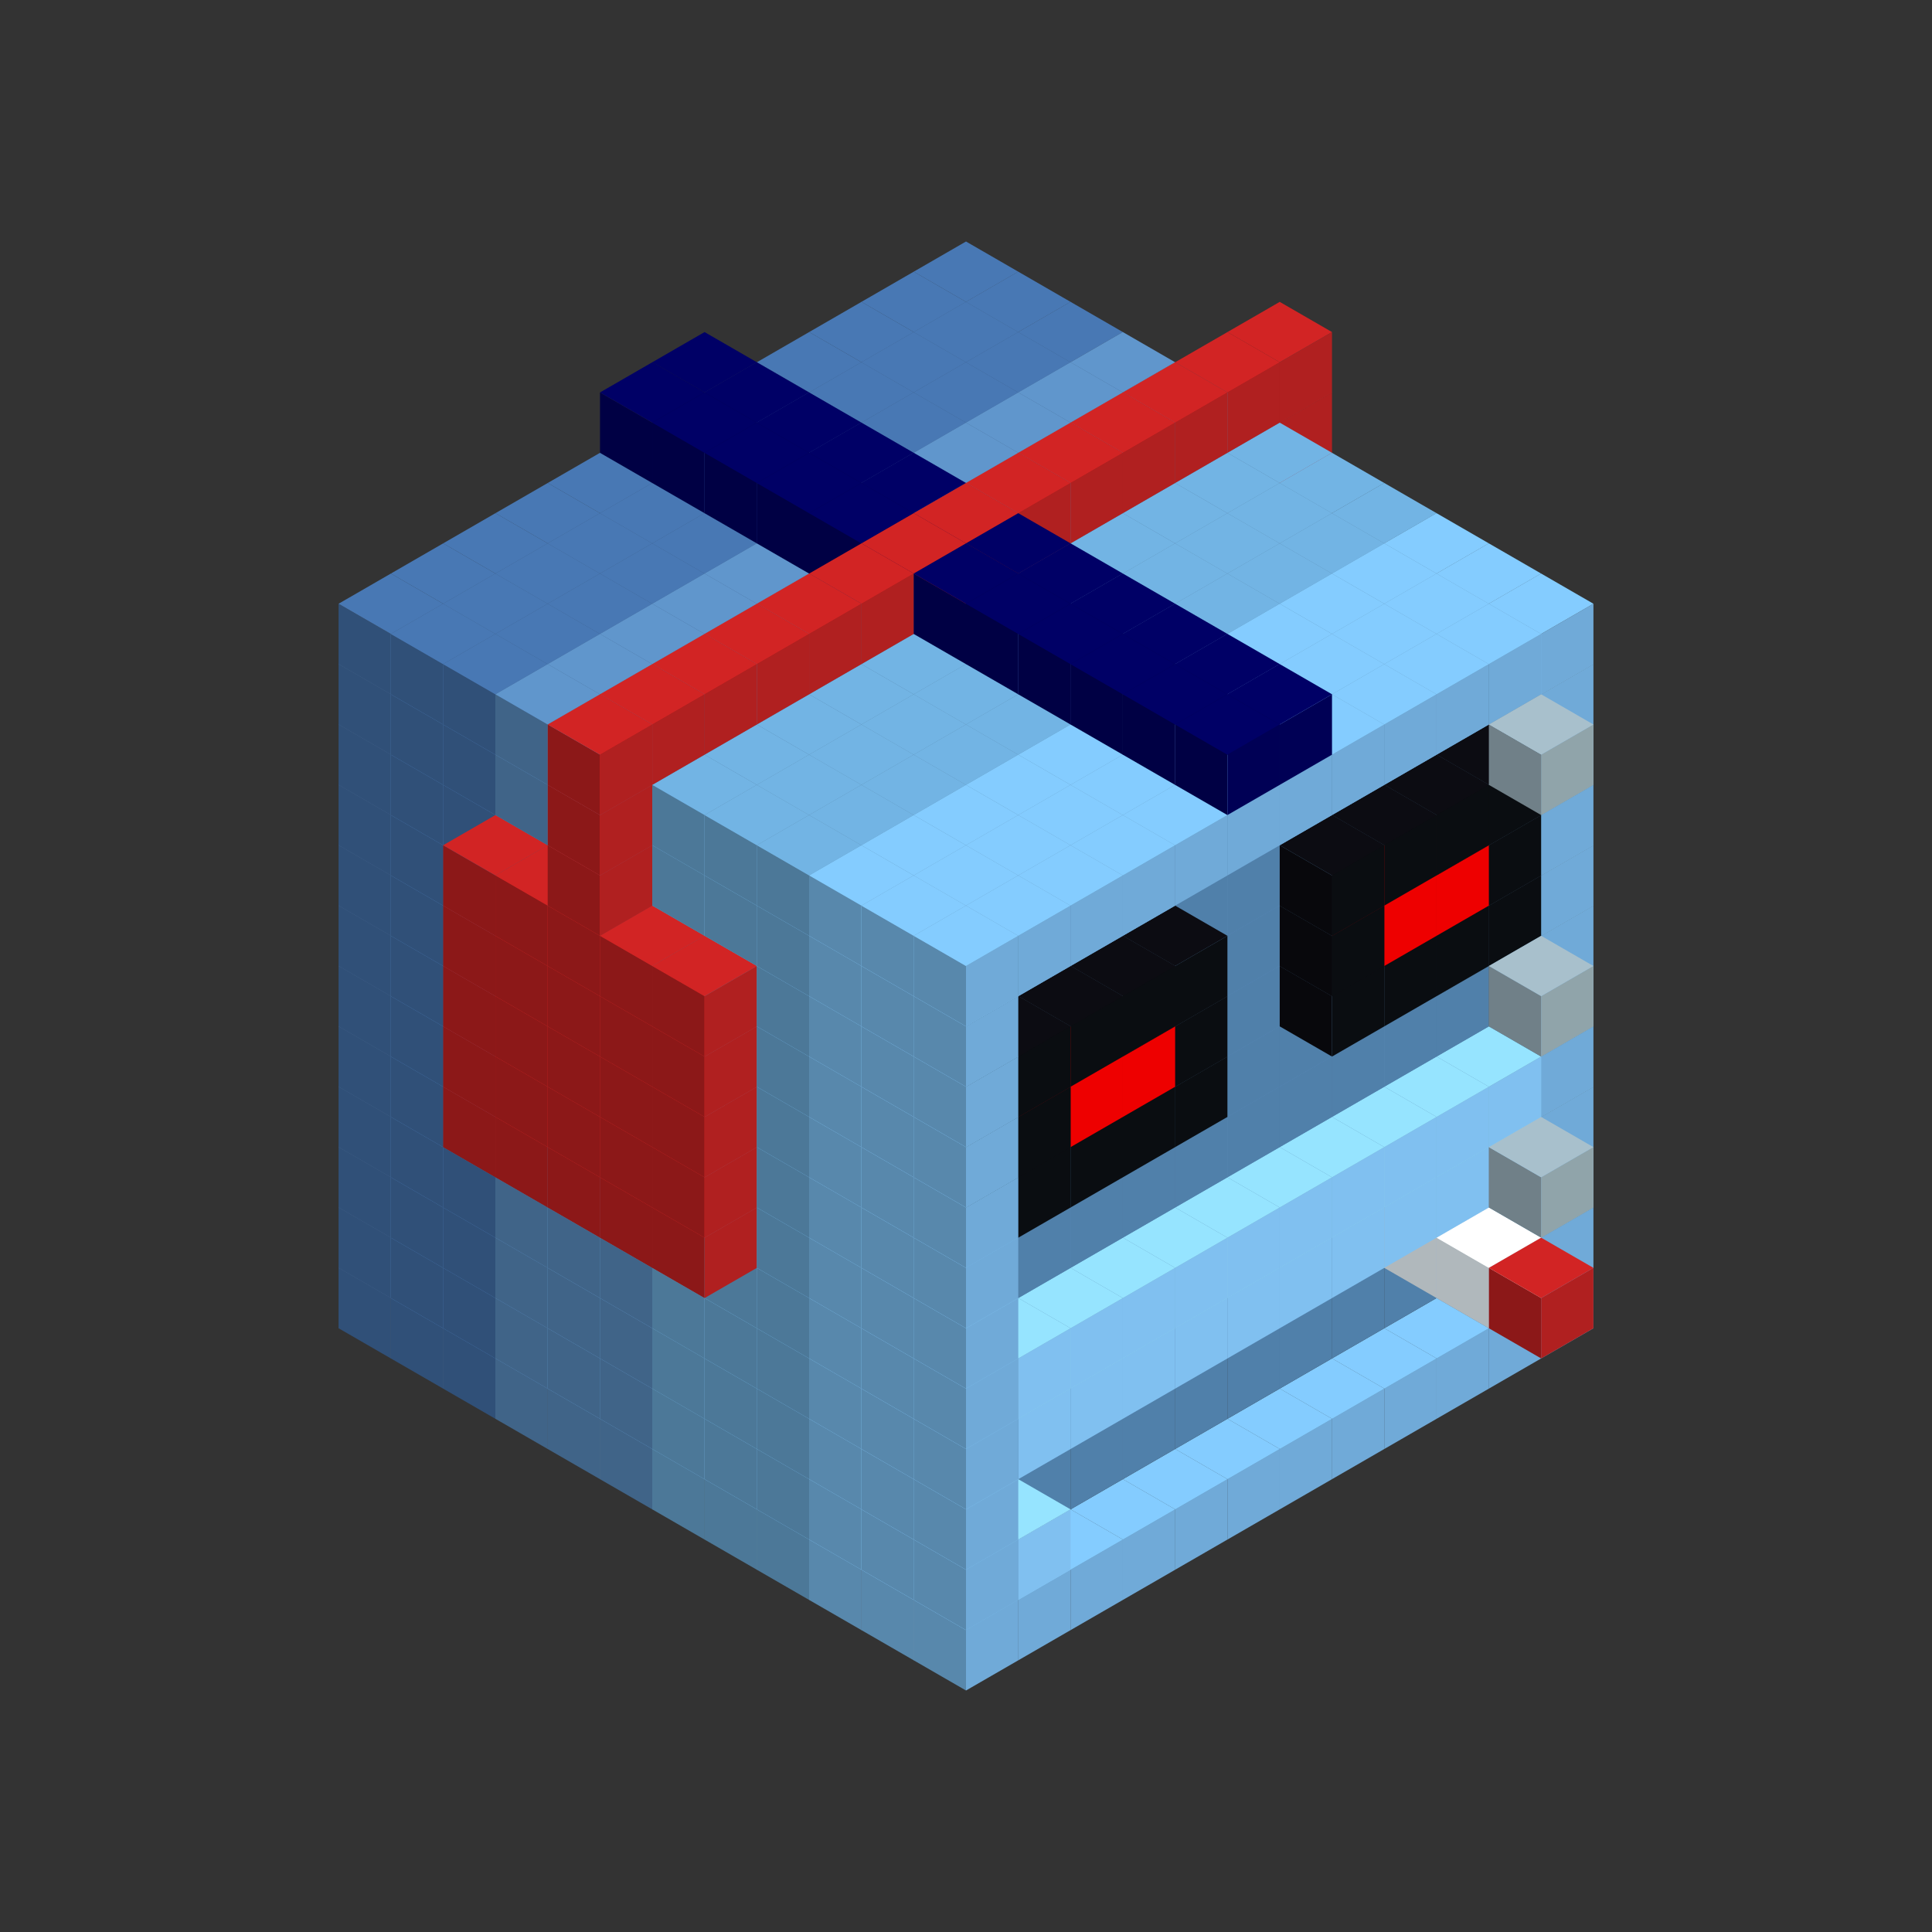 
<svg width='600' height='600' viewBox='4436371 5550000 3200000 3200000' xmlns='http://www.w3.org/2000/svg' xmlns:xlink='http://www.w3.org/1999/xlink'>
<rect x="4436371" y="5550000" width="3200000" height="3200000" fill="#333333" stroke="none"/>
<use xlink:href='#v-0x00000062-6' transform='translate(983738,3600000)'/>
<use xlink:href='#v-0x00000062-6' transform='translate(1070341,3650000)'/>
<use xlink:href='#v-0x00000062-6' transform='translate(1156944,3700000)'/>
<use xlink:href='#v-0x00000062-2' transform='translate(1243547,3750000)'/>
<use xlink:href='#v-0x00000062-2' transform='translate(1330150,3800000)'/>
<use xlink:href='#v-0x00000062-2' transform='translate(1416753,3850000)'/>
<use xlink:href='#v-0x00000062-5' transform='translate(1503356,3900000)'/>
<use xlink:href='#v-0x00000062-5' transform='translate(1589959,3950000)'/>
<use xlink:href='#v-0x00000062-5' transform='translate(1676562,4000000)'/>
<use xlink:href='#v-0x00000062-4' transform='translate(1763165,4050000)'/>
<use xlink:href='#v-0x00000062-4' transform='translate(1849768,4100000)'/>
<use xlink:href='#v-0x00000062-4' transform='translate(2889004,3600000)'/>
<use xlink:href='#v-0x00000062-4' transform='translate(2802401,3650000)'/>
<use xlink:href='#v-0x00000062-4' transform='translate(2715798,3700000)'/>
<use xlink:href='#v-0x00000062-4' transform='translate(2629195,3750000)'/>
<use xlink:href='#v-0x00000062-4' transform='translate(2542592,3800000)'/>
<use xlink:href='#v-0x00000062-4' transform='translate(2455989,3850000)'/>
<use xlink:href='#v-0x00000062-4' transform='translate(2369386,3900000)'/>
<use xlink:href='#v-0x00000062-4' transform='translate(2282783,3950000)'/>
<use xlink:href='#v-0x00000062-4' transform='translate(2196180,4000000)'/>
<use xlink:href='#v-0x00000062-4' transform='translate(2109577,4050000)'/>
<use xlink:href='#v-0x00000062-4' transform='translate(2022974,4100000)'/>
<use xlink:href='#v-0x00000062-4' transform='translate(1936371,4150000)'/>
<use xlink:href='#v-0x00000062-6' transform='translate(983738,3500000)'/>
<use xlink:href='#v-0x00000062-6' transform='translate(1070341,3550000)'/>
<use xlink:href='#v-0x00000062-6' transform='translate(1156944,3600000)'/>
<use xlink:href='#v-0x00000062-2' transform='translate(1243547,3650000)'/>
<use xlink:href='#v-0x00000062-2' transform='translate(1330150,3700000)'/>
<use xlink:href='#v-0x00000062-2' transform='translate(1416753,3750000)'/>
<use xlink:href='#v-0x00000062-5' transform='translate(1503356,3800000)'/>
<use xlink:href='#v-0x00000062-5' transform='translate(1589959,3850000)'/>
<use xlink:href='#v-0x00000062-5' transform='translate(1676562,3900000)'/>
<use xlink:href='#v-0x00000062-4' transform='translate(1763165,3950000)'/>
<use xlink:href='#v-0x00000062-2' transform='translate(2715798,3500000)'/>
<use xlink:href='#v-0x00000062-2' transform='translate(2629195,3550000)'/>
<use xlink:href='#v-0x00000062-2' transform='translate(2542592,3600000)'/>
<use xlink:href='#v-0x00000062-2' transform='translate(2455989,3650000)'/>
<use xlink:href='#v-0x00000062-2' transform='translate(2369386,3700000)'/>
<use xlink:href='#v-0x00000062-2' transform='translate(2282783,3750000)'/>
<use xlink:href='#v-0x00000062-2' transform='translate(2196180,3800000)'/>
<use xlink:href='#v-0x00000062-2' transform='translate(2109577,3850000)'/>
<use xlink:href='#v-0x00000062-2' transform='translate(2022974,3900000)'/>
<use xlink:href='#v-0x00000062-2' transform='translate(1936371,3950000)'/>
<use xlink:href='#v-0x00000062-4' transform='translate(1849768,4000000)'/>
<use xlink:href='#v-0x00000062-4' transform='translate(2889004,3500000)'/>
<use xlink:href='#v-0x00000062-1' transform='translate(2802401,3550000)'/>
<use xlink:href='#v-0x00000062-1' transform='translate(2022974,4000000)'/>
<use xlink:href='#v-0x00000062-4' transform='translate(1936371,4050000)'/>
<use xlink:href='#v-0x00000062-6' transform='translate(983738,3400000)'/>
<use xlink:href='#v-0x00000062-6' transform='translate(1070341,3450000)'/>
<use xlink:href='#v-0x00000062-6' transform='translate(1156944,3500000)'/>
<use xlink:href='#v-0x00000062-2' transform='translate(1243547,3550000)'/>
<use xlink:href='#v-0x00000062-2' transform='translate(1330150,3600000)'/>
<use xlink:href='#v-0x00000062-2' transform='translate(1416753,3650000)'/>
<use xlink:href='#v-0x00000062-5' transform='translate(1503356,3700000)'/>
<use xlink:href='#v-0x00000062-5' transform='translate(1589959,3750000)'/>
<use xlink:href='#v-0x00000062-5' transform='translate(1676562,3800000)'/>
<use xlink:href='#v-0x00000062-4' transform='translate(1763165,3850000)'/>
<use xlink:href='#v-0x00000062-2' transform='translate(2715798,3400000)'/>
<use xlink:href='#v-0x00000062-7' transform='translate(2629195,3450000)'/>
<use xlink:href='#v-0x00000062-2' transform='translate(2542592,3500000)'/>
<use xlink:href='#v-0x00000062-2' transform='translate(2455989,3550000)'/>
<use xlink:href='#v-0x00000062-2' transform='translate(2369386,3600000)'/>
<use xlink:href='#v-0x00000062-2' transform='translate(2282783,3650000)'/>
<use xlink:href='#v-0x00000062-2' transform='translate(2196180,3700000)'/>
<use xlink:href='#v-0x00000062-2' transform='translate(2109577,3750000)'/>
<use xlink:href='#v-0x00000062-2' transform='translate(2022974,3800000)'/>
<use xlink:href='#v-0x00000062-2' transform='translate(1936371,3850000)'/>
<use xlink:href='#v-0x00000062-4' transform='translate(1849768,3900000)'/>
<use xlink:href='#v-0x00000062-4' transform='translate(2889004,3400000)'/>
<use xlink:href='#v-0x00000062-7' transform='translate(2715798,3500000)'/>
<use xlink:href='#v-0x00000062-4' transform='translate(1936371,3950000)'/>
<use xlink:href='#v-0x00000062-7' transform='translate(2802401,3550000)'/>
<use xlink:href='#v-0x00000062-8' transform='translate(2889004,3600000)'/>
<use xlink:href='#v-0x00000062-6' transform='translate(983738,3300000)'/>
<use xlink:href='#v-0x00000062-6' transform='translate(1070341,3350000)'/>
<use xlink:href='#v-0x00000062-6' transform='translate(1156944,3400000)'/>
<use xlink:href='#v-0x00000062-2' transform='translate(1243547,3450000)'/>
<use xlink:href='#v-0x00000062-2' transform='translate(1330150,3500000)'/>
<use xlink:href='#v-0x00000062-2' transform='translate(1416753,3550000)'/>
<use xlink:href='#v-0x00000062-5' transform='translate(1503356,3600000)'/>
<use xlink:href='#v-0x00000062-5' transform='translate(1589959,3650000)'/>
<use xlink:href='#v-0x00000062-5' transform='translate(1676562,3700000)'/>
<use xlink:href='#v-0x00000062-4' transform='translate(1763165,3750000)'/>
<use xlink:href='#v-0x00000062-2' transform='translate(2715798,3300000)'/>
<use xlink:href='#v-0x00000062-2' transform='translate(2629195,3350000)'/>
<use xlink:href='#v-0x00000062-2' transform='translate(2542592,3400000)'/>
<use xlink:href='#v-0x00000062-2' transform='translate(2455989,3450000)'/>
<use xlink:href='#v-0x00000062-2' transform='translate(2369386,3500000)'/>
<use xlink:href='#v-0x00000062-2' transform='translate(2282783,3550000)'/>
<use xlink:href='#v-0x00000062-2' transform='translate(2196180,3600000)'/>
<use xlink:href='#v-0x00000062-2' transform='translate(2109577,3650000)'/>
<use xlink:href='#v-0x00000062-2' transform='translate(2022974,3700000)'/>
<use xlink:href='#v-0x00000062-2' transform='translate(1936371,3750000)'/>
<use xlink:href='#v-0x00000062-4' transform='translate(1849768,3800000)'/>
<use xlink:href='#v-0x00000062-4' transform='translate(2889004,3300000)'/>
<use xlink:href='#v-0x00000062-1' transform='translate(2802401,3350000)'/>
<use xlink:href='#v-0x00000062-1' transform='translate(2715798,3400000)'/>
<use xlink:href='#v-0x00000062-1' transform='translate(2629195,3450000)'/>
<use xlink:href='#v-0x00000062-1' transform='translate(2542592,3500000)'/>
<use xlink:href='#v-0x00000062-1' transform='translate(2455989,3550000)'/>
<use xlink:href='#v-0x00000062-1' transform='translate(2369386,3600000)'/>
<use xlink:href='#v-0x00000062-1' transform='translate(2282783,3650000)'/>
<use xlink:href='#v-0x00000062-1' transform='translate(2196180,3700000)'/>
<use xlink:href='#v-0x00000062-1' transform='translate(2109577,3750000)'/>
<use xlink:href='#v-0x00000062-1' transform='translate(2022974,3800000)'/>
<use xlink:href='#v-0x00000062-4' transform='translate(1936371,3850000)'/>
<use xlink:href='#v-0x00000062-6' transform='translate(983738,3200000)'/>
<use xlink:href='#v-0x00000062-6' transform='translate(1070341,3250000)'/>
<use xlink:href='#v-0x00000062-6' transform='translate(1156944,3300000)'/>
<use xlink:href='#v-0x00000062-2' transform='translate(1243547,3350000)'/>
<use xlink:href='#v-0x00000062-2' transform='translate(1330150,3400000)'/>
<use xlink:href='#v-0x00000062-2' transform='translate(1416753,3450000)'/>
<use xlink:href='#v-0x00000062-5' transform='translate(1503356,3500000)'/>
<use xlink:href='#v-0x00000062-5' transform='translate(1589959,3550000)'/>
<use xlink:href='#v-0x00000062-5' transform='translate(1676562,3600000)'/>
<use xlink:href='#v-0x00000062-4' transform='translate(1763165,3650000)'/>
<use xlink:href='#v-0x00000062-2' transform='translate(2715798,3200000)'/>
<use xlink:href='#v-0x00000062-2' transform='translate(2629195,3250000)'/>
<use xlink:href='#v-0x00000062-2' transform='translate(2542592,3300000)'/>
<use xlink:href='#v-0x00000062-2' transform='translate(2455989,3350000)'/>
<use xlink:href='#v-0x00000062-2' transform='translate(2369386,3400000)'/>
<use xlink:href='#v-0x00000062-2' transform='translate(2282783,3450000)'/>
<use xlink:href='#v-0x00000062-2' transform='translate(2196180,3500000)'/>
<use xlink:href='#v-0x00000062-2' transform='translate(2109577,3550000)'/>
<use xlink:href='#v-0x00000062-2' transform='translate(2022974,3600000)'/>
<use xlink:href='#v-0x00000062-2' transform='translate(1936371,3650000)'/>
<use xlink:href='#v-0x00000062-4' transform='translate(1849768,3700000)'/>
<use xlink:href='#v-0x00000062-4' transform='translate(2889004,3200000)'/>
<use xlink:href='#v-0x00000062-1' transform='translate(2802401,3250000)'/>
<use xlink:href='#v-0x00000062-1' transform='translate(2715798,3300000)'/>
<use xlink:href='#v-0x00000062-1' transform='translate(2629195,3350000)'/>
<use xlink:href='#v-0x00000062-1' transform='translate(2542592,3400000)'/>
<use xlink:href='#v-0x00000062-1' transform='translate(2455989,3450000)'/>
<use xlink:href='#v-0x00000062-1' transform='translate(2369386,3500000)'/>
<use xlink:href='#v-0x00000062-1' transform='translate(2282783,3550000)'/>
<use xlink:href='#v-0x00000062-1' transform='translate(2196180,3600000)'/>
<use xlink:href='#v-0x00000062-1' transform='translate(2109577,3650000)'/>
<use xlink:href='#v-0x00000062-1' transform='translate(2022974,3700000)'/>
<use xlink:href='#v-0x00000062-4' transform='translate(1936371,3750000)'/>
<use xlink:href='#v-0x00000062-9' transform='translate(2889004,3400000)'/>
<use xlink:href='#v-0x00000062-6' transform='translate(983738,3100000)'/>
<use xlink:href='#v-0x00000062-6' transform='translate(1070341,3150000)'/>
<use xlink:href='#v-0x00000062-6' transform='translate(1156944,3200000)'/>
<use xlink:href='#v-0x00000062-13' transform='translate(2282783,2650000)'/>
<use xlink:href='#v-0x00000062-2' transform='translate(1243547,3250000)'/>
<use xlink:href='#v-0x00000062-13' transform='translate(1156944,3300000)'/>
<use xlink:href='#v-0x00000062-13' transform='translate(2369386,2700000)'/>
<use xlink:href='#v-0x00000062-2' transform='translate(1330150,3300000)'/>
<use xlink:href='#v-0x00000062-13' transform='translate(1243547,3350000)'/>
<use xlink:href='#v-0x00000062-13' transform='translate(2455989,2750000)'/>
<use xlink:href='#v-0x00000062-2' transform='translate(1416753,3350000)'/>
<use xlink:href='#v-0x00000062-13' transform='translate(1330150,3400000)'/>
<use xlink:href='#v-0x00000062-13' transform='translate(2542592,2800000)'/>
<use xlink:href='#v-0x00000062-5' transform='translate(1503356,3400000)'/>
<use xlink:href='#v-0x00000062-13' transform='translate(1416753,3450000)'/>
<use xlink:href='#v-0x00000062-13' transform='translate(2629195,2850000)'/>
<use xlink:href='#v-0x00000062-5' transform='translate(1589959,3450000)'/>
<use xlink:href='#v-0x00000062-13' transform='translate(1503356,3500000)'/>
<use xlink:href='#v-0x00000062-5' transform='translate(1676562,3500000)'/>
<use xlink:href='#v-0x00000062-4' transform='translate(1763165,3550000)'/>
<use xlink:href='#v-0x00000062-2' transform='translate(2715798,3100000)'/>
<use xlink:href='#v-0x00000062-2' transform='translate(2629195,3150000)'/>
<use xlink:href='#v-0x00000062-2' transform='translate(2542592,3200000)'/>
<use xlink:href='#v-0x00000062-2' transform='translate(2455989,3250000)'/>
<use xlink:href='#v-0x00000062-2' transform='translate(2369386,3300000)'/>
<use xlink:href='#v-0x00000062-2' transform='translate(2282783,3350000)'/>
<use xlink:href='#v-0x00000062-2' transform='translate(2196180,3400000)'/>
<use xlink:href='#v-0x00000062-2' transform='translate(2109577,3450000)'/>
<use xlink:href='#v-0x00000062-2' transform='translate(2022974,3500000)'/>
<use xlink:href='#v-0x00000062-2' transform='translate(1936371,3550000)'/>
<use xlink:href='#v-0x00000062-4' transform='translate(1849768,3600000)'/>
<use xlink:href='#v-0x00000062-4' transform='translate(2889004,3100000)'/>
<use xlink:href='#v-0x00000062-4' transform='translate(1936371,3650000)'/>
<use xlink:href='#v-0x00000062-6' transform='translate(983738,3000000)'/>
<use xlink:href='#v-0x00000062-6' transform='translate(1070341,3050000)'/>
<use xlink:href='#v-0x00000062-6' transform='translate(1156944,3100000)'/>
<use xlink:href='#v-0x00000062-13' transform='translate(2282783,2550000)'/>
<use xlink:href='#v-0x00000062-2' transform='translate(1243547,3150000)'/>
<use xlink:href='#v-0x00000062-13' transform='translate(1156944,3200000)'/>
<use xlink:href='#v-0x00000062-13' transform='translate(2369386,2600000)'/>
<use xlink:href='#v-0x00000062-2' transform='translate(1330150,3200000)'/>
<use xlink:href='#v-0x00000062-13' transform='translate(1243547,3250000)'/>
<use xlink:href='#v-0x00000062-13' transform='translate(2455989,2650000)'/>
<use xlink:href='#v-0x00000062-2' transform='translate(1416753,3250000)'/>
<use xlink:href='#v-0x00000062-13' transform='translate(1330150,3300000)'/>
<use xlink:href='#v-0x00000062-13' transform='translate(2542592,2700000)'/>
<use xlink:href='#v-0x00000062-5' transform='translate(1503356,3300000)'/>
<use xlink:href='#v-0x00000062-13' transform='translate(1416753,3350000)'/>
<use xlink:href='#v-0x00000062-13' transform='translate(2629195,2750000)'/>
<use xlink:href='#v-0x00000062-5' transform='translate(1589959,3350000)'/>
<use xlink:href='#v-0x00000062-13' transform='translate(1503356,3400000)'/>
<use xlink:href='#v-0x00000062-5' transform='translate(1676562,3400000)'/>
<use xlink:href='#v-0x00000062-4' transform='translate(1763165,3450000)'/>
<use xlink:href='#v-0x00000062-2' transform='translate(2715798,3000000)'/>
<use xlink:href='#v-0x00000062-2' transform='translate(2629195,3050000)'/>
<use xlink:href='#v-0x00000062-2' transform='translate(2542592,3100000)'/>
<use xlink:href='#v-0x00000062-2' transform='translate(2455989,3150000)'/>
<use xlink:href='#v-0x00000062-2' transform='translate(2369386,3200000)'/>
<use xlink:href='#v-0x00000062-2' transform='translate(2282783,3250000)'/>
<use xlink:href='#v-0x00000062-2' transform='translate(2196180,3300000)'/>
<use xlink:href='#v-0x00000062-2' transform='translate(2109577,3350000)'/>
<use xlink:href='#v-0x00000062-2' transform='translate(2022974,3400000)'/>
<use xlink:href='#v-0x00000062-2' transform='translate(1936371,3450000)'/>
<use xlink:href='#v-0x00000062-4' transform='translate(1849768,3500000)'/>
<use xlink:href='#v-0x00000062-4' transform='translate(2889004,3000000)'/>
<use xlink:href='#v-0x00000062-4' transform='translate(1936371,3550000)'/>
<use xlink:href='#v-0x00000062-6' transform='translate(983738,2900000)'/>
<use xlink:href='#v-0x00000062-6' transform='translate(1070341,2950000)'/>
<use xlink:href='#v-0x00000062-6' transform='translate(1156944,3000000)'/>
<use xlink:href='#v-0x00000062-13' transform='translate(2282783,2450000)'/>
<use xlink:href='#v-0x00000062-2' transform='translate(1243547,3050000)'/>
<use xlink:href='#v-0x00000062-13' transform='translate(1156944,3100000)'/>
<use xlink:href='#v-0x00000062-13' transform='translate(2369386,2500000)'/>
<use xlink:href='#v-0x00000062-2' transform='translate(1330150,3100000)'/>
<use xlink:href='#v-0x00000062-13' transform='translate(1243547,3150000)'/>
<use xlink:href='#v-0x00000062-13' transform='translate(2455989,2550000)'/>
<use xlink:href='#v-0x00000062-2' transform='translate(1416753,3150000)'/>
<use xlink:href='#v-0x00000062-13' transform='translate(1330150,3200000)'/>
<use xlink:href='#v-0x00000062-13' transform='translate(2542592,2600000)'/>
<use xlink:href='#v-0x00000062-5' transform='translate(1503356,3200000)'/>
<use xlink:href='#v-0x00000062-13' transform='translate(1416753,3250000)'/>
<use xlink:href='#v-0x00000062-13' transform='translate(2629195,2650000)'/>
<use xlink:href='#v-0x00000062-5' transform='translate(1589959,3250000)'/>
<use xlink:href='#v-0x00000062-13' transform='translate(1503356,3300000)'/>
<use xlink:href='#v-0x00000062-5' transform='translate(1676562,3300000)'/>
<use xlink:href='#v-0x00000062-4' transform='translate(1763165,3350000)'/>
<use xlink:href='#v-0x00000062-2' transform='translate(2715798,2900000)'/>
<use xlink:href='#v-0x00000062-2' transform='translate(2629195,2950000)'/>
<use xlink:href='#v-0x00000062-2' transform='translate(2542592,3000000)'/>
<use xlink:href='#v-0x00000062-2' transform='translate(2455989,3050000)'/>
<use xlink:href='#v-0x00000062-2' transform='translate(2369386,3100000)'/>
<use xlink:href='#v-0x00000062-2' transform='translate(2282783,3150000)'/>
<use xlink:href='#v-0x00000062-2' transform='translate(2196180,3200000)'/>
<use xlink:href='#v-0x00000062-2' transform='translate(2109577,3250000)'/>
<use xlink:href='#v-0x00000062-2' transform='translate(2022974,3300000)'/>
<use xlink:href='#v-0x00000062-2' transform='translate(1936371,3350000)'/>
<use xlink:href='#v-0x00000062-4' transform='translate(1849768,3400000)'/>
<use xlink:href='#v-0x00000062-4' transform='translate(2889004,2900000)'/>
<use xlink:href='#v-0x00000062-10' transform='translate(2802401,2950000)'/>
<use xlink:href='#v-0x00000062-10' transform='translate(2715798,3000000)'/>
<use xlink:href='#v-0x00000062-10' transform='translate(2629195,3050000)'/>
<use xlink:href='#v-0x00000062-10' transform='translate(2542592,3100000)'/>
<use xlink:href='#v-0x00000062-10' transform='translate(2282783,3250000)'/>
<use xlink:href='#v-0x00000062-10' transform='translate(2196180,3300000)'/>
<use xlink:href='#v-0x00000062-10' transform='translate(2109577,3350000)'/>
<use xlink:href='#v-0x00000062-10' transform='translate(2022974,3400000)'/>
<use xlink:href='#v-0x00000062-4' transform='translate(1936371,3450000)'/>
<use xlink:href='#v-0x00000062-9' transform='translate(2889004,3100000)'/>
<use xlink:href='#v-0x00000062-6' transform='translate(983738,2800000)'/>
<use xlink:href='#v-0x00000062-6' transform='translate(1070341,2850000)'/>
<use xlink:href='#v-0x00000062-6' transform='translate(1156944,2900000)'/>
<use xlink:href='#v-0x00000062-13' transform='translate(2282783,2350000)'/>
<use xlink:href='#v-0x00000062-2' transform='translate(1243547,2950000)'/>
<use xlink:href='#v-0x00000062-13' transform='translate(1156944,3000000)'/>
<use xlink:href='#v-0x00000062-13' transform='translate(2369386,2400000)'/>
<use xlink:href='#v-0x00000062-2' transform='translate(1330150,3000000)'/>
<use xlink:href='#v-0x00000062-13' transform='translate(1243547,3050000)'/>
<use xlink:href='#v-0x00000062-13' transform='translate(2455989,2450000)'/>
<use xlink:href='#v-0x00000062-2' transform='translate(1416753,3050000)'/>
<use xlink:href='#v-0x00000062-13' transform='translate(1330150,3100000)'/>
<use xlink:href='#v-0x00000062-13' transform='translate(2542592,2500000)'/>
<use xlink:href='#v-0x00000062-5' transform='translate(1503356,3100000)'/>
<use xlink:href='#v-0x00000062-13' transform='translate(1416753,3150000)'/>
<use xlink:href='#v-0x00000062-13' transform='translate(2629195,2550000)'/>
<use xlink:href='#v-0x00000062-5' transform='translate(1589959,3150000)'/>
<use xlink:href='#v-0x00000062-13' transform='translate(1503356,3200000)'/>
<use xlink:href='#v-0x00000062-5' transform='translate(1676562,3200000)'/>
<use xlink:href='#v-0x00000062-4' transform='translate(1763165,3250000)'/>
<use xlink:href='#v-0x00000062-2' transform='translate(2715798,2800000)'/>
<use xlink:href='#v-0x00000062-2' transform='translate(2629195,2850000)'/>
<use xlink:href='#v-0x00000062-2' transform='translate(2542592,2900000)'/>
<use xlink:href='#v-0x00000062-2' transform='translate(2455989,2950000)'/>
<use xlink:href='#v-0x00000062-2' transform='translate(2369386,3000000)'/>
<use xlink:href='#v-0x00000062-2' transform='translate(2282783,3050000)'/>
<use xlink:href='#v-0x00000062-2' transform='translate(2196180,3100000)'/>
<use xlink:href='#v-0x00000062-2' transform='translate(2109577,3150000)'/>
<use xlink:href='#v-0x00000062-2' transform='translate(2022974,3200000)'/>
<use xlink:href='#v-0x00000062-2' transform='translate(1936371,3250000)'/>
<use xlink:href='#v-0x00000062-4' transform='translate(1849768,3300000)'/>
<use xlink:href='#v-0x00000062-4' transform='translate(2889004,2800000)'/>
<use xlink:href='#v-0x00000062-10' transform='translate(2802401,2850000)'/>
<use xlink:href='#v-0x00000062-11' transform='translate(2715798,2900000)'/>
<use xlink:href='#v-0x00000062-11' transform='translate(2629195,2950000)'/>
<use xlink:href='#v-0x00000062-10' transform='translate(2542592,3000000)'/>
<use xlink:href='#v-0x00000062-10' transform='translate(2282783,3150000)'/>
<use xlink:href='#v-0x00000062-11' transform='translate(2196180,3200000)'/>
<use xlink:href='#v-0x00000062-11' transform='translate(2109577,3250000)'/>
<use xlink:href='#v-0x00000062-10' transform='translate(2022974,3300000)'/>
<use xlink:href='#v-0x00000062-4' transform='translate(1936371,3350000)'/>
<use xlink:href='#v-0x00000062-6' transform='translate(983738,2700000)'/>
<use xlink:href='#v-0x00000062-6' transform='translate(1070341,2750000)'/>
<use xlink:href='#v-0x00000062-6' transform='translate(1156944,2800000)'/>
<use xlink:href='#v-0x00000062-13' transform='translate(2282783,2250000)'/>
<use xlink:href='#v-0x00000062-2' transform='translate(1243547,2850000)'/>
<use xlink:href='#v-0x00000062-13' transform='translate(1156944,2900000)'/>
<use xlink:href='#v-0x00000062-13' transform='translate(2369386,2300000)'/>
<use xlink:href='#v-0x00000062-2' transform='translate(1330150,2900000)'/>
<use xlink:href='#v-0x00000062-13' transform='translate(1243547,2950000)'/>
<use xlink:href='#v-0x00000062-13' transform='translate(2455989,2350000)'/>
<use xlink:href='#v-0x00000062-2' transform='translate(1416753,2950000)'/>
<use xlink:href='#v-0x00000062-13' transform='translate(1330150,3000000)'/>
<use xlink:href='#v-0x00000062-13' transform='translate(2542592,2400000)'/>
<use xlink:href='#v-0x00000062-5' transform='translate(1503356,3000000)'/>
<use xlink:href='#v-0x00000062-13' transform='translate(1416753,3050000)'/>
<use xlink:href='#v-0x00000062-13' transform='translate(2629195,2450000)'/>
<use xlink:href='#v-0x00000062-5' transform='translate(1589959,3050000)'/>
<use xlink:href='#v-0x00000062-13' transform='translate(1503356,3100000)'/>
<use xlink:href='#v-0x00000062-5' transform='translate(1676562,3100000)'/>
<use xlink:href='#v-0x00000062-4' transform='translate(1763165,3150000)'/>
<use xlink:href='#v-0x00000062-2' transform='translate(2715798,2700000)'/>
<use xlink:href='#v-0x00000062-2' transform='translate(2629195,2750000)'/>
<use xlink:href='#v-0x00000062-2' transform='translate(2542592,2800000)'/>
<use xlink:href='#v-0x00000062-2' transform='translate(2455989,2850000)'/>
<use xlink:href='#v-0x00000062-2' transform='translate(2369386,2900000)'/>
<use xlink:href='#v-0x00000062-2' transform='translate(2282783,2950000)'/>
<use xlink:href='#v-0x00000062-2' transform='translate(2196180,3000000)'/>
<use xlink:href='#v-0x00000062-2' transform='translate(2109577,3050000)'/>
<use xlink:href='#v-0x00000062-2' transform='translate(2022974,3100000)'/>
<use xlink:href='#v-0x00000062-2' transform='translate(1936371,3150000)'/>
<use xlink:href='#v-0x00000062-4' transform='translate(1849768,3200000)'/>
<use xlink:href='#v-0x00000062-4' transform='translate(2889004,2700000)'/>
<use xlink:href='#v-0x00000062-10' transform='translate(2802401,2750000)'/>
<use xlink:href='#v-0x00000062-10' transform='translate(2715798,2800000)'/>
<use xlink:href='#v-0x00000062-10' transform='translate(2629195,2850000)'/>
<use xlink:href='#v-0x00000062-10' transform='translate(2542592,2900000)'/>
<use xlink:href='#v-0x00000062-10' transform='translate(2282783,3050000)'/>
<use xlink:href='#v-0x00000062-10' transform='translate(2196180,3100000)'/>
<use xlink:href='#v-0x00000062-10' transform='translate(2109577,3150000)'/>
<use xlink:href='#v-0x00000062-10' transform='translate(2022974,3200000)'/>
<use xlink:href='#v-0x00000062-4' transform='translate(1936371,3250000)'/>
<use xlink:href='#v-0x00000062-6' transform='translate(983738,2600000)'/>
<use xlink:href='#v-0x00000062-6' transform='translate(1070341,2650000)'/>
<use xlink:href='#v-0x00000062-6' transform='translate(1156944,2700000)'/>
<use xlink:href='#v-0x00000062-2' transform='translate(1243547,2750000)'/>
<use xlink:href='#v-0x00000062-2' transform='translate(1330150,2800000)'/>
<use xlink:href='#v-0x00000062-13' transform='translate(2455989,2250000)'/>
<use xlink:href='#v-0x00000062-2' transform='translate(1416753,2850000)'/>
<use xlink:href='#v-0x00000062-13' transform='translate(1330150,2900000)'/>
<use xlink:href='#v-0x00000062-5' transform='translate(1503356,2900000)'/>
<use xlink:href='#v-0x00000062-5' transform='translate(1589959,2950000)'/>
<use xlink:href='#v-0x00000062-5' transform='translate(1676562,3000000)'/>
<use xlink:href='#v-0x00000062-4' transform='translate(1763165,3050000)'/>
<use xlink:href='#v-0x00000062-2' transform='translate(2715798,2600000)'/>
<use xlink:href='#v-0x00000062-2' transform='translate(2629195,2650000)'/>
<use xlink:href='#v-0x00000062-2' transform='translate(2542592,2700000)'/>
<use xlink:href='#v-0x00000062-2' transform='translate(2455989,2750000)'/>
<use xlink:href='#v-0x00000062-2' transform='translate(2369386,2800000)'/>
<use xlink:href='#v-0x00000062-2' transform='translate(2282783,2850000)'/>
<use xlink:href='#v-0x00000062-2' transform='translate(2196180,2900000)'/>
<use xlink:href='#v-0x00000062-2' transform='translate(2109577,2950000)'/>
<use xlink:href='#v-0x00000062-2' transform='translate(2022974,3000000)'/>
<use xlink:href='#v-0x00000062-2' transform='translate(1936371,3050000)'/>
<use xlink:href='#v-0x00000062-4' transform='translate(1849768,3100000)'/>
<use xlink:href='#v-0x00000062-4' transform='translate(2889004,2600000)'/>
<use xlink:href='#v-0x00000062-4' transform='translate(1936371,3150000)'/>
<use xlink:href='#v-0x00000062-6' transform='translate(1936371,1950000)'/>
<use xlink:href='#v-0x00000062-6' transform='translate(1849768,2000000)'/>
<use xlink:href='#v-0x00000062-6' transform='translate(1763165,2050000)'/>
<use xlink:href='#v-0x00000062-6' transform='translate(1676562,2100000)'/>
<use xlink:href='#v-0x00000062-6' transform='translate(1589959,2150000)'/>
<use xlink:href='#v-0x00000062-6' transform='translate(1503356,2200000)'/>
<use xlink:href='#v-0x00000062-6' transform='translate(1416753,2250000)'/>
<use xlink:href='#v-0x00000062-6' transform='translate(1330150,2300000)'/>
<use xlink:href='#v-0x00000062-6' transform='translate(1243547,2350000)'/>
<use xlink:href='#v-0x00000062-6' transform='translate(1156944,2400000)'/>
<use xlink:href='#v-0x00000062-6' transform='translate(1070341,2450000)'/>
<use xlink:href='#v-0x00000062-6' transform='translate(983738,2500000)'/>
<use xlink:href='#v-0x00000062-6' transform='translate(2022974,2000000)'/>
<use xlink:href='#v-0x00000062-6' transform='translate(1936371,2050000)'/>
<use xlink:href='#v-0x00000062-6' transform='translate(1849768,2100000)'/>
<use xlink:href='#v-0x00000062-6' transform='translate(1763165,2150000)'/>
<use xlink:href='#v-0x00000062-6' transform='translate(1676562,2200000)'/>
<use xlink:href='#v-0x00000062-6' transform='translate(1589959,2250000)'/>
<use xlink:href='#v-0x00000062-6' transform='translate(1503356,2300000)'/>
<use xlink:href='#v-0x00000062-6' transform='translate(1416753,2350000)'/>
<use xlink:href='#v-0x00000062-6' transform='translate(1330150,2400000)'/>
<use xlink:href='#v-0x00000062-6' transform='translate(1243547,2450000)'/>
<use xlink:href='#v-0x00000062-6' transform='translate(1156944,2500000)'/>
<use xlink:href='#v-0x00000062-6' transform='translate(1070341,2550000)'/>
<use xlink:href='#v-0x00000062-6' transform='translate(2109577,2050000)'/>
<use xlink:href='#v-0x00000062-6' transform='translate(2022974,2100000)'/>
<use xlink:href='#v-0x00000062-6' transform='translate(1936371,2150000)'/>
<use xlink:href='#v-0x00000062-6' transform='translate(1849768,2200000)'/>
<use xlink:href='#v-0x00000062-6' transform='translate(1763165,2250000)'/>
<use xlink:href='#v-0x00000062-6' transform='translate(1676562,2300000)'/>
<use xlink:href='#v-0x00000062-6' transform='translate(1589959,2350000)'/>
<use xlink:href='#v-0x00000062-6' transform='translate(1503356,2400000)'/>
<use xlink:href='#v-0x00000062-6' transform='translate(1416753,2450000)'/>
<use xlink:href='#v-0x00000062-6' transform='translate(1330150,2500000)'/>
<use xlink:href='#v-0x00000062-6' transform='translate(1243547,2550000)'/>
<use xlink:href='#v-0x00000062-6' transform='translate(1156944,2600000)'/>
<use xlink:href='#v-0x00000062-2' transform='translate(2196180,2100000)'/>
<use xlink:href='#v-0x00000062-2' transform='translate(2109577,2150000)'/>
<use xlink:href='#v-0x00000062-2' transform='translate(2022974,2200000)'/>
<use xlink:href='#v-0x00000062-2' transform='translate(1936371,2250000)'/>
<use xlink:href='#v-0x00000062-2' transform='translate(1849768,2300000)'/>
<use xlink:href='#v-0x00000062-2' transform='translate(1763165,2350000)'/>
<use xlink:href='#v-0x00000062-2' transform='translate(1676562,2400000)'/>
<use xlink:href='#v-0x00000062-2' transform='translate(1589959,2450000)'/>
<use xlink:href='#v-0x00000062-2' transform='translate(1503356,2500000)'/>
<use xlink:href='#v-0x00000062-2' transform='translate(1416753,2550000)'/>
<use xlink:href='#v-0x00000062-2' transform='translate(1330150,2600000)'/>
<use xlink:href='#v-0x00000062-2' transform='translate(1243547,2650000)'/>
<use xlink:href='#v-0x00000062-2' transform='translate(2282783,2150000)'/>
<use xlink:href='#v-0x00000062-2' transform='translate(2196180,2200000)'/>
<use xlink:href='#v-0x00000062-2' transform='translate(2109577,2250000)'/>
<use xlink:href='#v-0x00000062-2' transform='translate(2022974,2300000)'/>
<use xlink:href='#v-0x00000062-2' transform='translate(1936371,2350000)'/>
<use xlink:href='#v-0x00000062-2' transform='translate(1849768,2400000)'/>
<use xlink:href='#v-0x00000062-2' transform='translate(1763165,2450000)'/>
<use xlink:href='#v-0x00000062-2' transform='translate(1676562,2500000)'/>
<use xlink:href='#v-0x00000062-2' transform='translate(1589959,2550000)'/>
<use xlink:href='#v-0x00000062-2' transform='translate(1503356,2600000)'/>
<use xlink:href='#v-0x00000062-2' transform='translate(1416753,2650000)'/>
<use xlink:href='#v-0x00000062-2' transform='translate(1330150,2700000)'/>
<use xlink:href='#v-0x00000062-13' transform='translate(2455989,2150000)'/>
<use xlink:href='#v-0x00000062-2' transform='translate(2369386,2200000)'/>
<use xlink:href='#v-0x00000062-2' transform='translate(2282783,2250000)'/>
<use xlink:href='#v-0x00000062-2' transform='translate(2196180,2300000)'/>
<use xlink:href='#v-0x00000062-2' transform='translate(2109577,2350000)'/>
<use xlink:href='#v-0x00000062-2' transform='translate(2022974,2400000)'/>
<use xlink:href='#v-0x00000062-2' transform='translate(1936371,2450000)'/>
<use xlink:href='#v-0x00000062-2' transform='translate(1849768,2500000)'/>
<use xlink:href='#v-0x00000062-2' transform='translate(1763165,2550000)'/>
<use xlink:href='#v-0x00000062-2' transform='translate(1676562,2600000)'/>
<use xlink:href='#v-0x00000062-2' transform='translate(1589959,2650000)'/>
<use xlink:href='#v-0x00000062-2' transform='translate(1503356,2700000)'/>
<use xlink:href='#v-0x00000062-2' transform='translate(1416753,2750000)'/>
<use xlink:href='#v-0x00000062-13' transform='translate(1330150,2800000)'/>
<use xlink:href='#v-0x00000062-5' transform='translate(2455989,2250000)'/>
<use xlink:href='#v-0x00000062-5' transform='translate(2369386,2300000)'/>
<use xlink:href='#v-0x00000062-5' transform='translate(2282783,2350000)'/>
<use xlink:href='#v-0x00000062-5' transform='translate(2196180,2400000)'/>
<use xlink:href='#v-0x00000062-5' transform='translate(2109577,2450000)'/>
<use xlink:href='#v-0x00000062-5' transform='translate(2022974,2500000)'/>
<use xlink:href='#v-0x00000062-5' transform='translate(1936371,2550000)'/>
<use xlink:href='#v-0x00000062-5' transform='translate(1849768,2600000)'/>
<use xlink:href='#v-0x00000062-5' transform='translate(1763165,2650000)'/>
<use xlink:href='#v-0x00000062-5' transform='translate(1676562,2700000)'/>
<use xlink:href='#v-0x00000062-5' transform='translate(1589959,2750000)'/>
<use xlink:href='#v-0x00000062-5' transform='translate(1503356,2800000)'/>
<use xlink:href='#v-0x00000062-5' transform='translate(2542592,2300000)'/>
<use xlink:href='#v-0x00000062-5' transform='translate(2455989,2350000)'/>
<use xlink:href='#v-0x00000062-5' transform='translate(2369386,2400000)'/>
<use xlink:href='#v-0x00000062-5' transform='translate(2282783,2450000)'/>
<use xlink:href='#v-0x00000062-5' transform='translate(2196180,2500000)'/>
<use xlink:href='#v-0x00000062-5' transform='translate(2109577,2550000)'/>
<use xlink:href='#v-0x00000062-5' transform='translate(2022974,2600000)'/>
<use xlink:href='#v-0x00000062-5' transform='translate(1936371,2650000)'/>
<use xlink:href='#v-0x00000062-5' transform='translate(1849768,2700000)'/>
<use xlink:href='#v-0x00000062-5' transform='translate(1763165,2750000)'/>
<use xlink:href='#v-0x00000062-5' transform='translate(1676562,2800000)'/>
<use xlink:href='#v-0x00000062-5' transform='translate(1589959,2850000)'/>
<use xlink:href='#v-0x00000062-5' transform='translate(2629195,2350000)'/>
<use xlink:href='#v-0x00000062-5' transform='translate(2542592,2400000)'/>
<use xlink:href='#v-0x00000062-5' transform='translate(2455989,2450000)'/>
<use xlink:href='#v-0x00000062-5' transform='translate(2369386,2500000)'/>
<use xlink:href='#v-0x00000062-5' transform='translate(2282783,2550000)'/>
<use xlink:href='#v-0x00000062-5' transform='translate(2196180,2600000)'/>
<use xlink:href='#v-0x00000062-5' transform='translate(2109577,2650000)'/>
<use xlink:href='#v-0x00000062-5' transform='translate(2022974,2700000)'/>
<use xlink:href='#v-0x00000062-5' transform='translate(1936371,2750000)'/>
<use xlink:href='#v-0x00000062-5' transform='translate(1849768,2800000)'/>
<use xlink:href='#v-0x00000062-5' transform='translate(1763165,2850000)'/>
<use xlink:href='#v-0x00000062-5' transform='translate(1676562,2900000)'/>
<use xlink:href='#v-0x00000062-4' transform='translate(2715798,2400000)'/>
<use xlink:href='#v-0x00000062-4' transform='translate(2629195,2450000)'/>
<use xlink:href='#v-0x00000062-4' transform='translate(2542592,2500000)'/>
<use xlink:href='#v-0x00000062-4' transform='translate(2455989,2550000)'/>
<use xlink:href='#v-0x00000062-4' transform='translate(2369386,2600000)'/>
<use xlink:href='#v-0x00000062-4' transform='translate(2282783,2650000)'/>
<use xlink:href='#v-0x00000062-4' transform='translate(2196180,2700000)'/>
<use xlink:href='#v-0x00000062-4' transform='translate(2109577,2750000)'/>
<use xlink:href='#v-0x00000062-4' transform='translate(2022974,2800000)'/>
<use xlink:href='#v-0x00000062-4' transform='translate(1936371,2850000)'/>
<use xlink:href='#v-0x00000062-4' transform='translate(1849768,2900000)'/>
<use xlink:href='#v-0x00000062-4' transform='translate(1763165,2950000)'/>
<use xlink:href='#v-0x00000062-4' transform='translate(2802401,2450000)'/>
<use xlink:href='#v-0x00000062-4' transform='translate(2715798,2500000)'/>
<use xlink:href='#v-0x00000062-4' transform='translate(2629195,2550000)'/>
<use xlink:href='#v-0x00000062-4' transform='translate(2542592,2600000)'/>
<use xlink:href='#v-0x00000062-4' transform='translate(2455989,2650000)'/>
<use xlink:href='#v-0x00000062-4' transform='translate(2369386,2700000)'/>
<use xlink:href='#v-0x00000062-4' transform='translate(2282783,2750000)'/>
<use xlink:href='#v-0x00000062-4' transform='translate(2196180,2800000)'/>
<use xlink:href='#v-0x00000062-4' transform='translate(2109577,2850000)'/>
<use xlink:href='#v-0x00000062-4' transform='translate(2022974,2900000)'/>
<use xlink:href='#v-0x00000062-4' transform='translate(1936371,2950000)'/>
<use xlink:href='#v-0x00000062-4' transform='translate(1849768,3000000)'/>
<use xlink:href='#v-0x00000062-4' transform='translate(2889004,2500000)'/>
<use xlink:href='#v-0x00000062-4' transform='translate(2802401,2550000)'/>
<use xlink:href='#v-0x00000062-4' transform='translate(2715798,2600000)'/>
<use xlink:href='#v-0x00000062-4' transform='translate(2629195,2650000)'/>
<use xlink:href='#v-0x00000062-4' transform='translate(2542592,2700000)'/>
<use xlink:href='#v-0x00000062-4' transform='translate(2455989,2750000)'/>
<use xlink:href='#v-0x00000062-4' transform='translate(2369386,2800000)'/>
<use xlink:href='#v-0x00000062-4' transform='translate(2282783,2850000)'/>
<use xlink:href='#v-0x00000062-4' transform='translate(2196180,2900000)'/>
<use xlink:href='#v-0x00000062-4' transform='translate(2109577,2950000)'/>
<use xlink:href='#v-0x00000062-4' transform='translate(2022974,3000000)'/>
<use xlink:href='#v-0x00000062-4' transform='translate(1936371,3050000)'/>
<use xlink:href='#v-0x00000062-9' transform='translate(2889004,2700000)'/>
<use xlink:href='#v-0x00000062-12' transform='translate(1503356,2100000)'/>
<use xlink:href='#v-0x00000062-12' transform='translate(1416753,2150000)'/>
<use xlink:href='#v-0x00000062-12' transform='translate(1589959,2150000)'/>
<use xlink:href='#v-0x00000062-12' transform='translate(1503356,2200000)'/>
<use xlink:href='#v-0x00000062-12' transform='translate(1676562,2200000)'/>
<use xlink:href='#v-0x00000062-12' transform='translate(1589959,2250000)'/>
<use xlink:href='#v-0x00000062-12' transform='translate(1763165,2250000)'/>
<use xlink:href='#v-0x00000062-12' transform='translate(1676562,2300000)'/>
<use xlink:href='#v-0x00000062-12' transform='translate(1849768,2300000)'/>
<use xlink:href='#v-0x00000062-12' transform='translate(1763165,2350000)'/>
<use xlink:href='#v-0x00000062-13' transform='translate(2455989,2050000)'/>
<use xlink:href='#v-0x00000062-13' transform='translate(2369386,2100000)'/>
<use xlink:href='#v-0x00000062-13' transform='translate(2282783,2150000)'/>
<use xlink:href='#v-0x00000062-13' transform='translate(2196180,2200000)'/>
<use xlink:href='#v-0x00000062-13' transform='translate(2109577,2250000)'/>
<use xlink:href='#v-0x00000062-13' transform='translate(2022974,2300000)'/>
<use xlink:href='#v-0x00000062-13' transform='translate(1936371,2350000)'/>
<use xlink:href='#v-0x00000062-13' transform='translate(1849768,2400000)'/>
<use xlink:href='#v-0x00000062-13' transform='translate(1763165,2450000)'/>
<use xlink:href='#v-0x00000062-13' transform='translate(1676562,2500000)'/>
<use xlink:href='#v-0x00000062-13' transform='translate(1589959,2550000)'/>
<use xlink:href='#v-0x00000062-13' transform='translate(1503356,2600000)'/>
<use xlink:href='#v-0x00000062-13' transform='translate(1416753,2650000)'/>
<use xlink:href='#v-0x00000062-13' transform='translate(1330150,2700000)'/>
<use xlink:href='#v-0x00000062-12' transform='translate(2022974,2400000)'/>
<use xlink:href='#v-0x00000062-12' transform='translate(1936371,2450000)'/>
<use xlink:href='#v-0x00000062-12' transform='translate(2109577,2450000)'/>
<use xlink:href='#v-0x00000062-12' transform='translate(2022974,2500000)'/>
<use xlink:href='#v-0x00000062-12' transform='translate(2196180,2500000)'/>
<use xlink:href='#v-0x00000062-12' transform='translate(2109577,2550000)'/>
<use xlink:href='#v-0x00000062-12' transform='translate(2282783,2550000)'/>
<use xlink:href='#v-0x00000062-12' transform='translate(2196180,2600000)'/>
<use xlink:href='#v-0x00000062-12' transform='translate(2369386,2600000)'/>
<use xlink:href='#v-0x00000062-12' transform='translate(2282783,2650000)'/>
<use xlink:href='#v-0x00000062-12' transform='translate(2455989,2650000)'/>
<use xlink:href='#v-0x00000062-12' transform='translate(2369386,2700000)'/>
<defs>
<g id='v-0x00000062-1'>
<polygon points='4100000,4100000 4100000,4200000 4013397,4150000 4013397,4050000' fill='#6498c0'/>
<polygon points='4100000,4100000 4100000,4200000 4186602,4150000 4186602,4050000' fill='#80c0f0'/>
<polygon points='4100000,4100000 4013397,4050000 4100000,4000000 4186602,4050000' fill='#96e4ff'/>
</g>
<g id='v-0x00000062-2'>
<polygon points='4100000,4100000 4100000,4200000 4013397,4150000 4013397,4050000' fill='#406488'/>
<polygon points='4100000,4100000 4100000,4200000 4186602,4150000 4186602,4050000' fill='#5080aa'/>
<polygon points='4100000,4100000 4013397,4050000 4100000,4000000 4186602,4050000' fill='#6096cc'/>
</g>
<g id='v-0x00000062-3'>
<polygon points='4100000,4100000 4100000,4200000 4013397,4150000 4013397,4050000' fill='#202044'/>
<polygon points='4100000,4100000 4100000,4200000 4186602,4150000 4186602,4050000' fill='#282858'/>
<polygon points='4100000,4100000 4013397,4050000 4100000,4000000 4186602,4050000' fill='#303066'/>
</g>
<g id='v-0x00000062-4'>
<polygon points='4100000,4100000 4100000,4200000 4013397,4150000 4013397,4050000' fill='#5888ac'/>
<polygon points='4100000,4100000 4100000,4200000 4186602,4150000 4186602,4050000' fill='#70aad8'/>
<polygon points='4100000,4100000 4013397,4050000 4100000,4000000 4186602,4050000' fill='#84ccff'/>
</g>
<g id='v-0x00000062-5'>
<polygon points='4100000,4100000 4100000,4200000 4013397,4150000 4013397,4050000' fill='#4c7898'/>
<polygon points='4100000,4100000 4100000,4200000 4186602,4150000 4186602,4050000' fill='#6098c0'/>
<polygon points='4100000,4100000 4013397,4050000 4100000,4000000 4186602,4050000' fill='#72b4e4'/>
</g>
<g id='v-0x00000062-6'>
<polygon points='4100000,4100000 4100000,4200000 4013397,4150000 4013397,4050000' fill='#305078'/>
<polygon points='4100000,4100000 4100000,4200000 4186602,4150000 4186602,4050000' fill='#406898'/>
<polygon points='4100000,4100000 4013397,4050000 4100000,4000000 4186602,4050000' fill='#4878b4'/>
</g>
<g id='v-0x00000062-7'>
<polygon points='4100000,4100000 4100000,4200000 4013397,4150000 4013397,4050000' fill='#b0b8bc'/>
<polygon points='4100000,4100000 4100000,4200000 4186602,4150000 4186602,4050000' fill='#e0e8ee'/>
<polygon points='4100000,4100000 4013397,4050000 4100000,4000000 4186602,4050000' fill='#ffffff'/>
</g>
<g id='v-0x00000062-8'>
<polygon points='4100000,4100000 4100000,4200000 4013397,4150000 4013397,4050000' fill='#8c1818'/>
<polygon points='4100000,4100000 4100000,4200000 4186602,4150000 4186602,4050000' fill='#b02020'/>
<polygon points='4100000,4100000 4013397,4050000 4100000,4000000 4186602,4050000' fill='#d22424'/>
</g>
<g id='v-0x00000062-9'>
<polygon points='4100000,4100000 4100000,4200000 4013397,4150000 4013397,4050000' fill='#708088'/>
<polygon points='4100000,4100000 4100000,4200000 4186602,4150000 4186602,4050000' fill='#90a4aa'/>
<polygon points='4100000,4100000 4013397,4050000 4100000,4000000 4186602,4050000' fill='#a8c0cc'/>
</g>
<g id='v-0x00000062-10'>
<polygon points='4100000,4100000 4100000,4200000 4013397,4150000 4013397,4050000' fill='#08080c'/>
<polygon points='4100000,4100000 4100000,4200000 4186602,4150000 4186602,4050000' fill='#0a0d11'/>
<polygon points='4100000,4100000 4013397,4050000 4100000,4000000 4186602,4050000' fill='#0c0c12'/>
</g>
<g id='v-0x00000062-11'>
<polygon points='4100000,4100000 4100000,4200000 4013397,4150000 4013397,4050000' fill='#bc0000'/>
<polygon points='4100000,4100000 4100000,4200000 4186602,4150000 4186602,4050000' fill='#ee0000'/>
<polygon points='4100000,4100000 4013397,4050000 4100000,4000000 4186602,4050000' fill='#ff0000'/>
</g>
<g id='v-0x00000062-12'>
<polygon points='4100000,4100000 4100000,4200000 4013397,4150000 4013397,4050000' fill='#000044'/>
<polygon points='4100000,4100000 4100000,4200000 4186602,4150000 4186602,4050000' fill='#000055'/>
<polygon points='4100000,4100000 4013397,4050000 4100000,4000000 4186602,4050000' fill='#000066'/>
</g>
<g id='v-0x00000062-13'>
<polygon points='4100000,4100000 4100000,4200000 4013397,4150000 4013397,4050000' fill='#8c1818'/>
<polygon points='4100000,4100000 4100000,4200000 4186602,4150000 4186602,4050000' fill='#b02020'/>
<polygon points='4100000,4100000 4013397,4050000 4100000,4000000 4186602,4050000' fill='#d22424'/>
</g>
</defs>
</svg>
